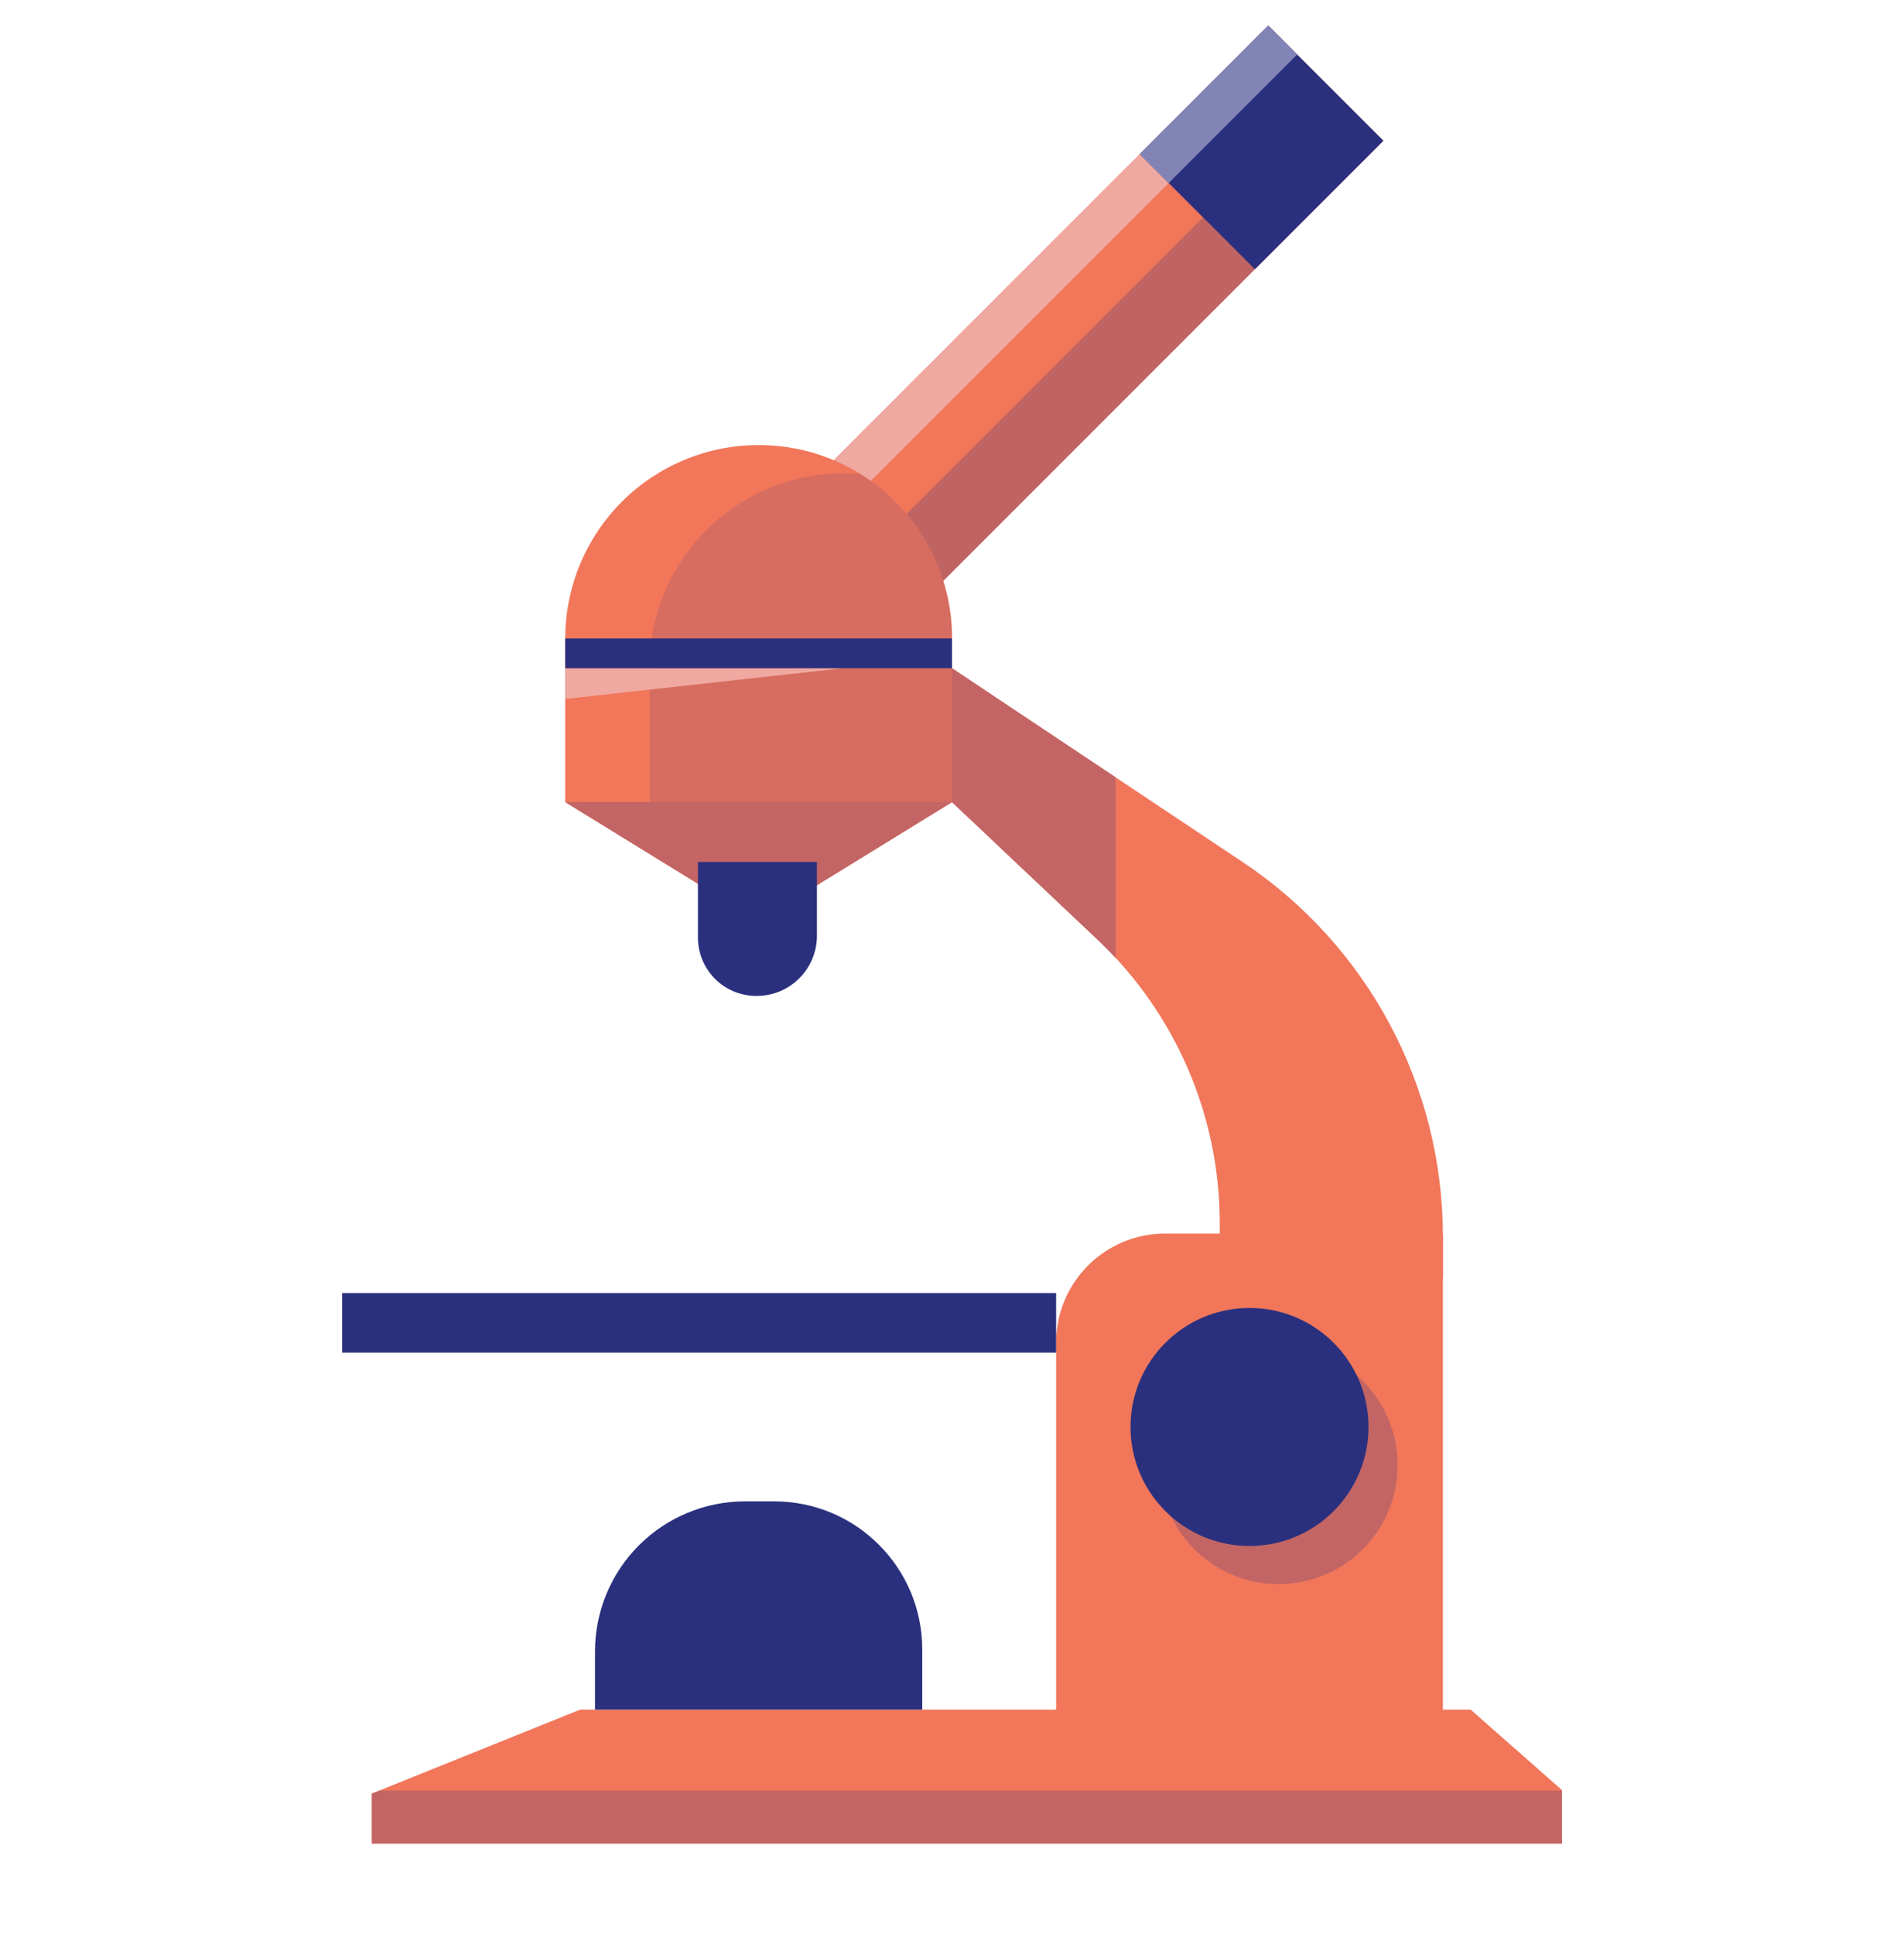 <?xml version="1.0" encoding="UTF-8" standalone="no"?>
<!DOCTYPE svg PUBLIC "-//W3C//DTD SVG 1.1//EN" "http://www.w3.org/Graphics/SVG/1.1/DTD/svg11.dtd">
<svg width="100%" height="100%" viewBox="0 0 64 65" version="1.1" xmlns="http://www.w3.org/2000/svg" xmlns:xlink="http://www.w3.org/1999/xlink" xml:space="preserve" xmlns:serif="http://www.serif.com/" style="fill-rule:evenodd;clip-rule:evenodd;stroke-linejoin:round;stroke-miterlimit:2;">
    <rect id="Laboratory" x="0" y="0.458" width="64" height="64" style="fill:none;"/>
    <path d="M52.5,60.158L49.433,57.458L19.5,57.458L12.5,60.278L12.5,61.958L52.5,61.958L52.5,60.158Z" style="fill:#f1765a;"/>
    <clipPath id="_clip1">
        <path d="M52.5,60.158L49.433,57.458L19.5,57.458L12.5,60.278L12.5,61.958L52.5,61.958L52.5,60.158Z"/>
    </clipPath>
    <g clip-path="url(#_clip1)">
        <rect x="7.456" y="60.179" width="48.099" height="4.279" style="fill:#c26564;"/>
    </g>
    <path d="M32,22.458C32,22.458 37.205,25.928 41.768,28.971C45.974,31.774 48.5,36.494 48.5,41.549C48.5,42.398 48.5,42.958 48.5,42.958L41,42.958L41,41.104C41,37.501 39.515,34.056 36.895,31.582C34.522,29.34 32,26.958 32,26.958L32,22.458Z" style="fill:#f1765a;"/>
    <clipPath id="_clip2">
        <path d="M32,22.458C32,22.458 37.205,25.928 41.768,28.971C45.974,31.774 48.5,36.494 48.5,41.549C48.5,42.398 48.5,42.958 48.5,42.958L41,42.958L41,41.104C41,37.501 39.515,34.056 36.895,31.582C34.522,29.34 32,26.958 32,26.958L32,22.458Z"/>
    </clipPath>
    <g clip-path="url(#_clip2)">
        <rect x="31" y="19.458" width="6.5" height="18" style="fill:#c26564;"/>
    </g>
    <path d="M48.5,41.458L39.164,41.458C37.141,41.458 35.5,43.099 35.5,45.123C35.5,50.324 35.5,59.222 35.5,59.222L48.5,59.222L48.5,41.458Z" style="fill:#f1765a;"/>
    <rect x="11.5" y="43.458" width="24" height="2" style="fill:#2b307e;"/>
    <path d="M42.632,0.862L24.404,19.09L28.272,22.958L46.5,4.73L42.632,0.862Z" style="fill:#f1765a;"/>
    <clipPath id="_clip3">
        <path d="M42.632,0.862L24.404,19.09L28.272,22.958L46.5,4.73L42.632,0.862Z"/>
    </clipPath>
    <g clip-path="url(#_clip3)">
        <path d="M48,-0.253L27.901,19.846L35.063,27.008L55.162,6.909L48,-0.253Z" style="fill:#2b307e;fill-opacity:0.25;"/>
        <path d="M38.494,-7.384L18.395,12.715L25.557,19.877L45.656,-0.222L38.494,-7.384Z" style="fill:#efa9a1;"/>
        <path d="M43.732,-2.274L37.296,4.163L44.458,11.325L50.895,4.888L43.732,-2.274Z" style="fill:#2b307e;"/>
        <clipPath id="_clip4">
            <path d="M43.732,-2.274L37.296,4.163L44.458,11.325L50.895,4.888L43.732,-2.274Z"/>
        </clipPath>
        <g clip-path="url(#_clip4)">
            <path d="M38.494,-7.384L18.395,12.715L25.557,19.877L45.656,-0.222L38.494,-7.384Z" style="fill:#8184b5;"/>
        </g>
    </g>
    <g>
        <path d="M32,21.458C32,17.868 29.09,14.958 25.5,14.958C25.499,14.958 25.499,14.958 25.498,14.958C23.775,14.958 22.122,15.643 20.903,16.862C19.685,18.08 19,19.733 19,21.456C19,24.281 19,26.958 19,26.958L32,26.958L32,21.458Z" style="fill:#f1765a;"/>
        <clipPath id="_clip5">
            <path d="M32,21.458C32,17.868 29.09,14.958 25.5,14.958C25.499,14.958 25.499,14.958 25.498,14.958C23.775,14.958 22.122,15.643 20.903,16.862C19.685,18.08 19,19.733 19,21.456C19,24.281 19,26.958 19,26.958L32,26.958L32,21.458Z"/>
        </clipPath>
        <g clip-path="url(#_clip5)">
            <path d="M34.84,22.413C34.84,18.823 31.93,15.913 28.34,15.913C28.34,15.913 28.34,15.913 28.34,15.913C24.751,15.913 21.84,18.823 21.84,22.413C21.84,25.237 21.84,27.913 21.84,27.913L34.84,27.913L34.84,22.413Z" style="fill:#c26564;fill-opacity:0.56;"/>
            <path d="M28.34,22.458L17.716,22.458L17.716,23.632L28.34,22.458Z" style="fill:#efa9a1;"/>
            <rect x="16" y="21.458" width="17" height="1" style="fill:#2b307e;"/>
        </g>
        <path d="M25.5,30.958L32,26.958L19,26.958L25.5,30.958Z" style="fill:#f1765a;"/>
        <path d="M25.5,30.958L32,26.958L19,26.958L25.5,30.958Z" style="fill:#c26564;"/>
    </g>
    <g>
        <path d="M27.46,28.971L23.46,28.971L23.46,31.513C23.46,32.032 23.667,32.53 24.034,32.898C24.401,33.265 24.899,33.471 25.419,33.471C25.425,33.471 25.431,33.471 25.437,33.471C26.555,33.471 27.46,32.566 27.46,31.448C27.46,30.253 27.46,28.971 27.46,28.971Z" style="fill:#2b307e;"/>
    </g>
    <circle cx="42.978" cy="49.24" r="4" style="fill:#c26564;"/>
    <circle cx="42" cy="47.958" r="4" style="fill:#2b307e;"/>
    <path d="M31,55.434C31,52.686 28.772,50.458 26.025,50.458C25.698,50.458 25.37,50.458 25.043,50.458C23.705,50.458 22.423,50.99 21.477,51.935C20.531,52.881 20,54.164 20,55.501C20,56.609 20,57.458 20,57.458L31,57.458L31,55.434Z" style="fill:#2b307e;"/>
</svg>
